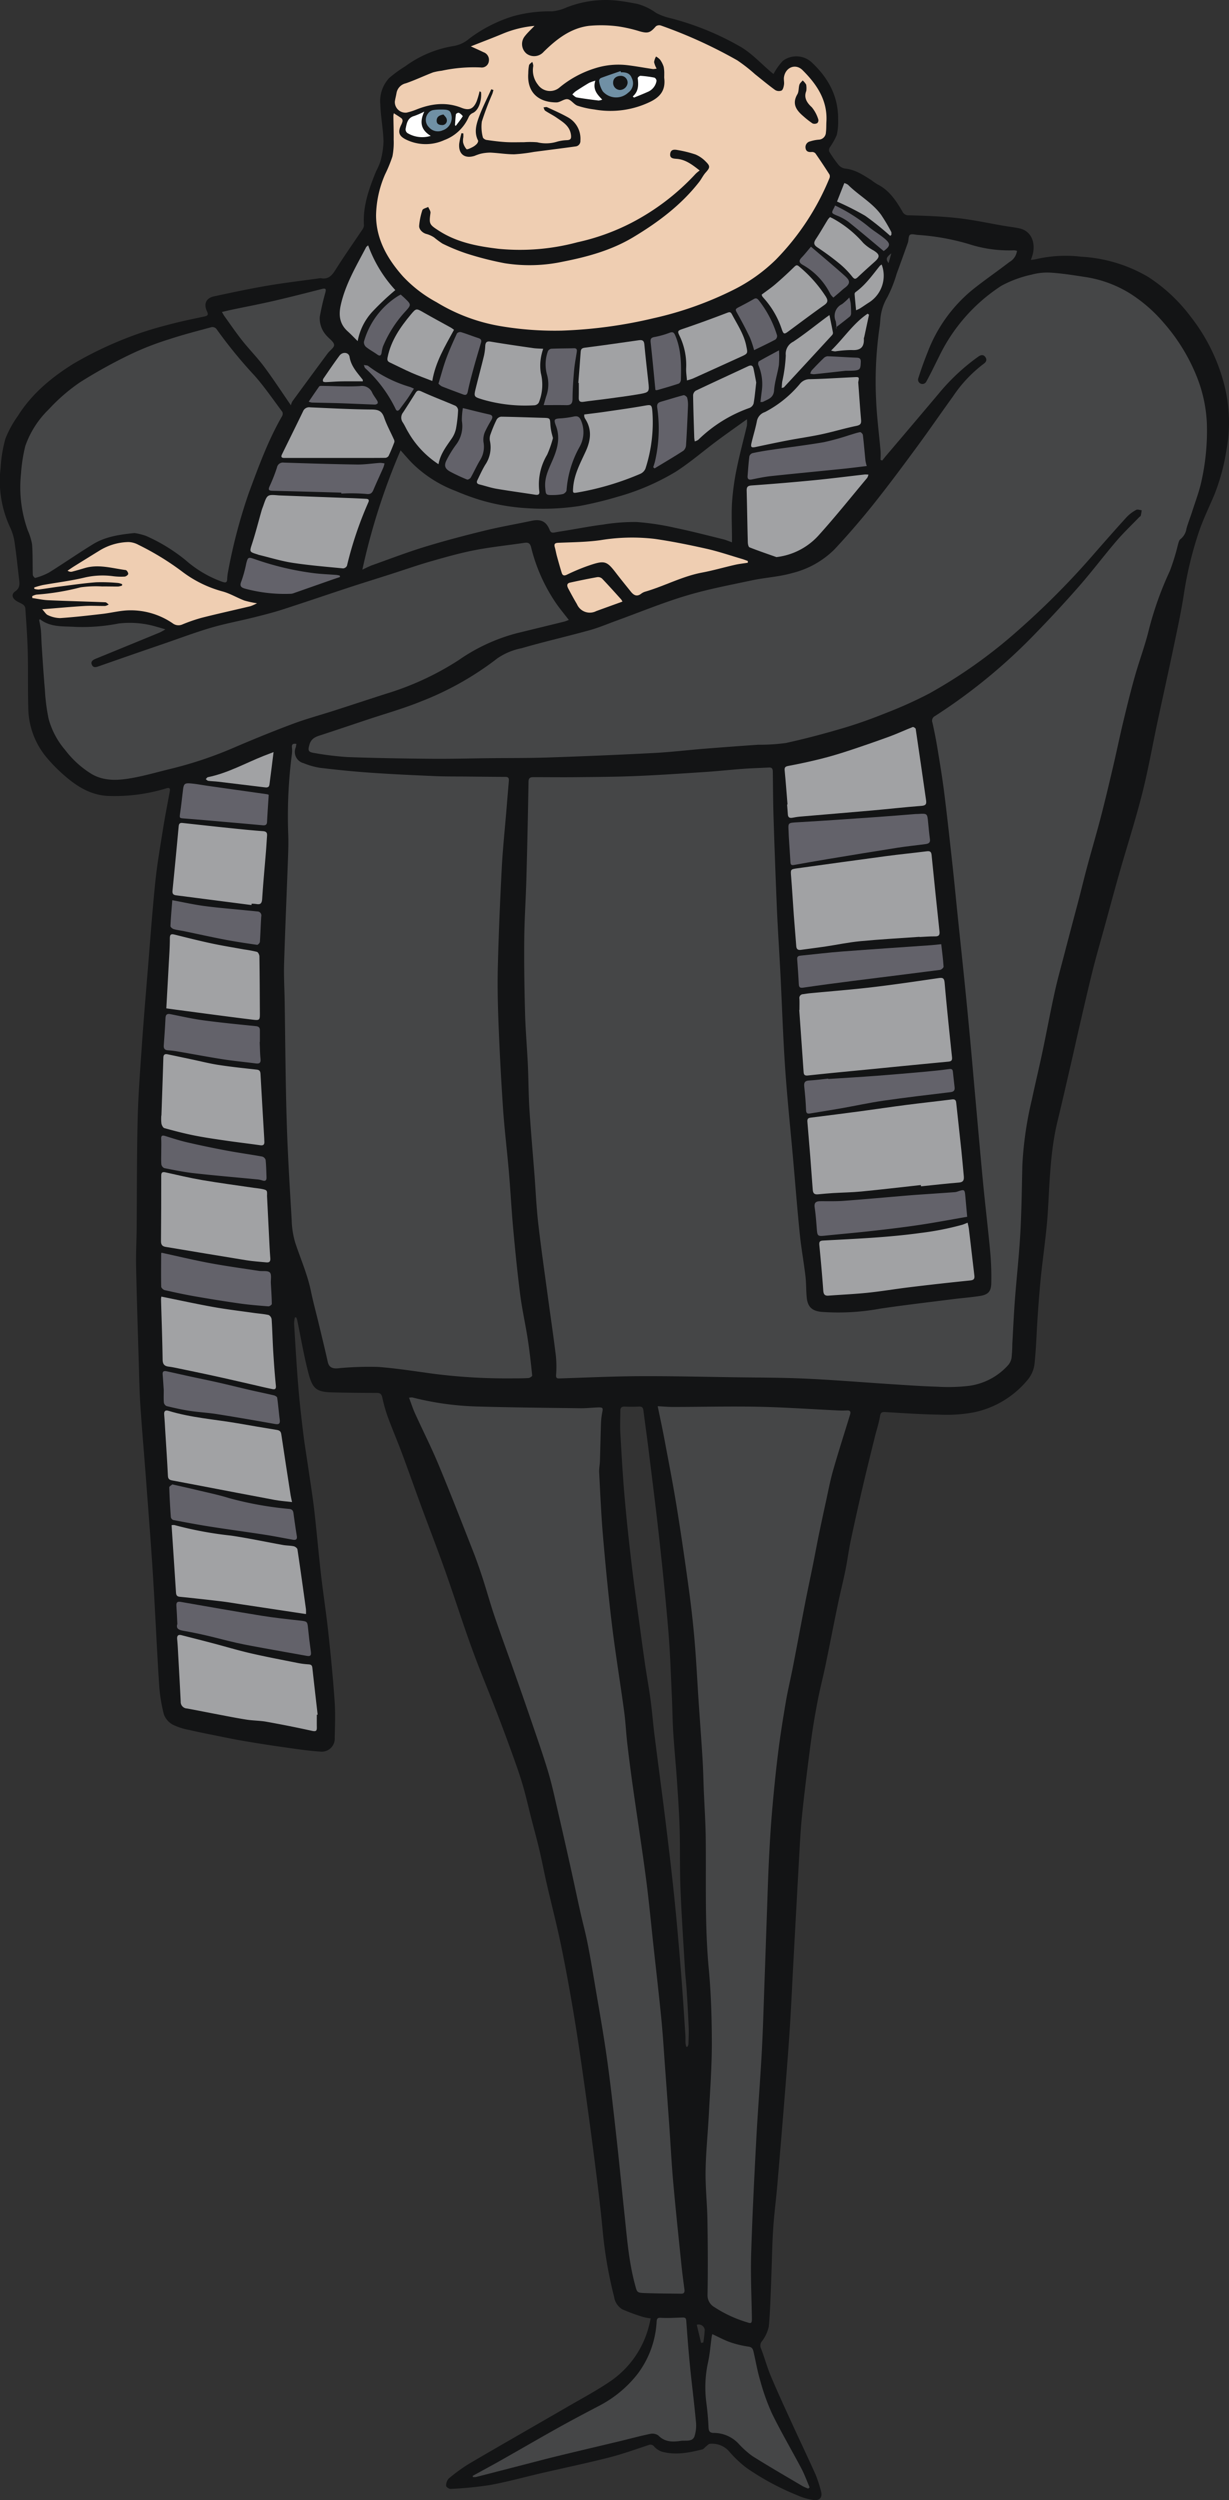 <svg xmlns="http://www.w3.org/2000/svg" width="267.675" height="544.479" viewBox="0 0 267.675 544.479">
  <rect x="0" y="0" width="267.675" height="544.479" fill="#333333" stroke="none"/>
  <defs>
    <style>
      .e68cbb33-463f-4fe9-afe4-9942953b4a28 {
        fill: #131415;
      }

      .a1a739aa-760a-41be-932c-d60e1c7394f8, .b5a66726-9e6c-4da7-9eb1-629f576a2c9a, .e02e90f5-2091-4b33-b146-c4c239ae3e4f, .e1b29307-15c9-4c3b-a5d0-0f436db97759, .e68cbb33-463f-4fe9-afe4-9942953b4a28, .ec090972-19d5-4c97-8456-f659a4145df7, .f024a7cf-b53b-4f3c-9d98-bf066de0681f {
        fill-rule: evenodd;
      }

      .e1b29307-15c9-4c3b-a5d0-0f436db97759 {
        fill: #454647;
      }

      .b5a66726-9e6c-4da7-9eb1-629f576a2c9a {
        fill: #efceb2;
      }

      .a1a739aa-760a-41be-932c-d60e1c7394f8 {
        fill: #a1a2a4;
      }

      .e02e90f5-2091-4b33-b146-c4c239ae3e4f {
        fill: #63626a;
      }

      .ec090972-19d5-4c97-8456-f659a4145df7 {
        fill: #7090a5;
      }

      .f024a7cf-b53b-4f3c-9d98-bf066de0681f {
        fill: #fff;
      }
    </style>
  </defs>
  <g id="bb2b1dd8-ae8f-4f34-a7a8-b46e174acdaf" data-name="katman 2">
    <g id="e056b3a8-f366-4c1e-8b93-900ecd69027b" data-name="katman 1">
      <g>
        <path class="e68cbb33-463f-4fe9-afe4-9942953b4a28" d="M259.289,68.912a35.922,35.922,0,0,0-9.202-8.593,32.205,32.205,0,0,0-14.606-4.412,28.545,28.545,0,0,0-9.901.547,9.462,9.462,0,0,1-1.052.146c.139-.408.222-.647.3-.886.764-2.35.132-5.381-2.894-6.002-1.068-.22-2.156-.339-3.233-.522-3.343-.57-6.666-1.304-10.031-1.682-3.541-.397-7.115-.519-10.679-.617a1.452,1.452,0,0,1-1.47-.869c-1.377-2.346-2.859-4.609-5.422-5.88a15.171,15.171,0,0,1-1.354-.934c-1.763-1.122-3.503-2.27-5.677-2.498a2.349,2.349,0,0,1-1.41-.767,26.126,26.126,0,0,1-2.059-2.944,1.114,1.114,0,0,1,.129-.894,15.611,15.611,0,0,0,1.516-2.7,12.681,12.681,0,0,0,.3-3.362c.069-5.078-2.17-9.129-5.782-12.483a4.913,4.913,0,0,0-6.274-.298,13.572,13.572,0,0,0-2.019,2.857c-.077-.063-.329-.257-.57-.462-2.139-1.815-4.084-3.946-6.454-5.378A61.166,61.166,0,0,0,146.187,3.999a12.948,12.948,0,0,1-3.304-1.196A12.344,12.344,0,0,0,138.739.832c-1.413-.262-2.83-.533-4.258-.69a23.254,23.254,0,0,0-11.084,1.479,9.923,9.923,0,0,1-3.21.854A29.351,29.351,0,0,0,111.659,3.562a31.074,31.074,0,0,0-9.464,4.858,7,7,0,0,1-3.51,1.619,24.39,24.39,0,0,0-10.412,4.394,27.691,27.691,0,0,0-3.48,2.53,7.374,7.374,0,0,0-1.961,5.788c.089,2.665.614,5.315.697,7.98a18.379,18.379,0,0,1-.683,4.447,13.923,13.923,0,0,1-.91,2.065c-1.546,3.793-2.947,7.618-2.667,11.829a1.855,1.855,0,0,1-.399,1.002c-1.807,2.707-3.685,5.37-5.435,8.114-.882,1.385-1.607,2.814-3.626,2.385a.359.359,0,0,0-.102.017c-3.835.536-7.686.983-11.504,1.633-3.874.661-7.724,1.488-11.568,2.311-1.748.374-2.319,1.641-1.561,3.248.302.64.303.957-.512,1.132-2.779.591-5.568,1.16-8.303,1.917A72.928,72.928,0,0,0,27.461,73.664a80.739,80.739,0,0,0-11.448,5.54c-4.749,2.952-9.088,6.533-12.127,11.384a23.015,23.015,0,0,0-2.7,4.929A29.399,29.399,0,0,0,.136,101.877a23.866,23.866,0,0,0,2.136,13.121,11.559,11.559,0,0,1,.946,3.422c.373,2.506.613,5.032.917,7.549.127,1.057.307,2.04-.821,2.819-.844.585-.716,1.396.159,2.019.469.332,1.044.517,1.519.844a1.219,1.219,0,0,1,.521.762c.209,3.169.45,6.339.531,9.513.104,4.081,0,8.167.116,12.248a17.146,17.146,0,0,0,3.783,10.541,34.271,34.271,0,0,0,4.169,4.254c2.706,2.35,5.71,4.212,9.435,4.37a38.279,38.279,0,0,0,12.674-1.655c.581-.175.89-.092.766.59-.487,2.696-1.024,5.383-1.455,8.088-.619,3.894-1.305,7.788-1.707,11.707-.661,6.449-1.126,12.919-1.656,19.383-.441,5.4-.899,10.802-1.271,16.207-.369,5.371-.787,10.747-.916,16.126-.196,7.927-.149,15.858-.219,23.788-.025,2.743-.18,5.487-.122,8.228.149,7.032.376,14.063.586,21.092.093,3.086.144,6.175.349,9.253.351,5.3.82,10.591,1.216,15.89.522,6.98,1.077,13.959,1.516,20.945.496,7.937.834,15.883,1.342,23.821a35.194,35.194,0,0,0,1.045,6.563,4.202,4.202,0,0,0,1.935,2.232,13.8,13.8,0,0,0,3.605,1.157c2.031.478,4.083.877,6.13,1.291,1.875.38,3.751.768,5.636,1.089,2.733.463,5.47.905,8.216,1.291,2.843.401,5.688.854,8.549,1.039a2.833,2.833,0,0,0,3.133-3.059c.065-2.67.164-5.354-.023-8.011-.35-4.996-.839-9.984-1.377-14.963-.451-4.159-1.102-8.297-1.578-12.454-.539-4.703-.94-9.421-1.482-14.123-.351-3.032-.844-6.046-1.281-9.066-.367-2.546-.8-5.082-1.11-7.632-.414-3.405-.805-6.817-1.083-10.234-.371-4.547-.632-9.103-.913-13.655a7.052,7.052,0,0,1,.179-1.369c.096.002.193.005.288.007a3.677,3.677,0,0,1,.208.546c.777,3.749,1.412,7.533,2.356,11.239.921,3.611,1.63,4.443,5.154,4.541,3.292.09,6.587.107,9.879.122.733.002.991.309,1.149 1a33.467,33.467,0,0,0,1.164,4.14c.977,2.661,2.097,5.267,3.088,7.924,1.458,3.907,2.839,7.843,4.279,11.757,1.667,4.524,3.412,9.019,5.032,13.559,1.56,4.377,2.989,8.801,4.507,13.194.862,2.488,1.753,4.969,2.696,7.427,1.312,3.412,2.706,6.792,4.025,10.202q1.65,4.262,3.204,8.564c.883,2.446,1.775,4.894,2.517,7.383.735,2.455,1.286,4.964,1.924,7.45.595,2.321,1.236,4.631,1.785,6.963.566,2.399,1.016,4.826,1.569,7.23,1.034,4.503,2.204,8.977,3.138,13.5,1.06,5.134,1.99,10.297,2.85,15.469.866,5.208,1.609,10.438,2.346,15.666q1.226,8.71,2.332,17.437c.571,4.527,1.115,9.057,1.544,13.598a92.362,92.362,0,0,0,2.483,14.37,3.799,3.799,0,0,0,1.817,2.753,42.197,42.197,0,0,0,4.483,1.648,11.589,11.589,0,0,0,1.675.313c-.134.58-.244,1.166-.405,1.741a20.761,20.761,0,0,1-8.305,11.898c-2.931,2.008-6.09,3.689-9.171,5.473-7.208,4.178-14.445,8.3-21.632,12.514a36.373,36.373,0,0,0-4.492,3.264,2.318,2.318,0,0,0-.557,1.589c-.007.221.658.684.989.659a81.916,81.916,0,0,0,8.568-.845c3.769-.691,7.475-1.723,11.212-2.589,4.902-1.135,9.83-2.167,14.706-3.404,2.914-.74,5.754-1.769,8.612-2.711a.998.998,0,0,1,1.23.328,3.991,3.991,0,0,0,1.662,1.101c2.98.829,5.917.242,8.823-.486.322-.082.565-.464.859-.688.26-.198.537-.522.812-.528a4.927,4.927,0,0,1,4.137,1.615,25.076,25.076,0,0,0,3.783,3.599,56.51,56.51,0,0,0,11.11,5.995,12.801,12.801,0,0,0,3.523,1.027c1.438.191,2.021-.665,1.592-2.051a30.016,30.016,0,0,0-1.114-3.418c-1.68-3.747-3.455-7.454-5.162-11.187-1.565-3.422-3.148-6.84-4.608-10.308-.832-1.979-1.383-4.075-2.165-6.079a1.456,1.456,0,0,1,.238-1.553,8.021,8.021,0,0,0,1.474-3.17c.329-3.509.397-7.045.542-10.572.144-3.56.182-7.126.412-10.681.212-3.285.648-6.556.928-9.836q.918-10.748,1.775-21.5c.345-4.303.68-8.608.953-12.915.283-4.486.482-8.974.724-13.462q.605-11.195,1.225-22.387c.196-3.425.352-6.856.71-10.263.557-5.322,1.225-10.632,1.929-15.936.388-2.922.889-5.831,1.445-8.726.496-2.587,1.168-5.138,1.704-7.719.912-4.39,1.758-8.794,2.671-13.183.529-2.55,1.17-5.074,1.69-7.625.423-2.082.68-4.199,1.12-6.277q1.278-6.032,2.685-12.037c.829-3.565,1.718-7.115,2.593-10.67.361-1.463.854-2.901,1.1-4.381.13-.785.297-1.046,1.12-.999,3.971.237,7.945.511,11.919.569a32.37,32.37,0,0,0,7.471-.514,20.639,20.639,0,0,0,11.73-7.155,6.663,6.663,0,0,0,1.425-3.324c.369-3.509.459-7.048.7-10.571.194-2.806.402-5.614.687-8.411.496-4.844,1.253-9.67,1.54-14.524.385-6.506.537-13.017,2.086-19.397,1.05-4.324,2.035-8.664,3.036-12.999.594-2.569,1.153-5.144,1.75-7.712.963-4.13,1.901-8.269,2.934-12.383.826-3.282,1.778-6.531,2.673-9.796,1.016-3.699,2.007-7.405,3.06-11.095,1.653-5.791,3.504-11.534,4.986-17.368,1.315-5.171,2.232-10.443,3.346-15.667,1.156-5.418,2.367-10.825,3.501-16.249.805-3.855,1.654-7.708,2.245-11.6a80.28,80.28,0,0,1,3.219-13.364c.927-2.783,2.239-5.437,3.382-8.149a44.671,44.671,0,0,0,2.627-9.584,33.174,33.174,0,0,0-.48-14.587A40.225,40.225,0,0,0,259.289,68.912ZM149.939,445.243a1.498,1.498,0,0,1-.218.498c-.082.003-.166.005-.246.006a4.478,4.478,0,0,1-.166-.771c-.032-.615.004-1.236-.038-1.852-.303-4.502-.576-9.007-.939-13.504-.434-5.396-.891-10.79-1.445-16.173-.573-5.59-1.239-11.17-1.925-16.747-.769-6.257-1.617-12.501-2.402-18.754-.323-2.583-.527-5.181-.869-7.76-.327-2.478-.787-4.937-1.151-7.41-.419-2.849-.805-5.703-1.188-8.556-.611-4.552-1.262-9.099-1.798-13.661-.577-4.904-1.11-9.817-1.533-14.736-.398-4.61-.654-9.233-.916-13.854-.089-1.572.002-3.157.004-4.734,0-.637.269-.931.943-.906a30.768,30.768,0,0,0,3.083-.006c.679-.045.92.221 1.0.846.373,2.926.791,5.846,1.15,8.771.791,6.435,1.615,12.865,2.319,19.311.734,6.715,1.423,13.437,1.981,20.169.382,4.609.519,9.24.738,13.862.127,2.672.142,5.349.31,8.017.222,3.516.573,7.026.811,10.542.236,3.489.477,6.981.579,10.477.127,4.353.012,8.716.187,13.068.234,5.888.636,11.766.986,17.648.09,1.506.276,3.005.369,4.51.166,2.665.322,5.33.428,7.997C150.042,442.771,149.975,444.009,149.939,445.243Zm3.241,64.904c-.161.033-.32.068-.48.102-.314-1.313-.629-2.626-.947-3.959a1.347,1.347,0,0,1,1.74,1.085A24.665,24.665,0,0,1,153.181,510.146Z"/>
        <g>
          <path class="e1b29307-15c9-4c3b-a5d0-0f436db97759" d="M191.789,100.172c0-.663.049-1.332-.007-1.992-.313-3.586-.789-7.166-.95-10.759a81.983,81.983,0,0,1,.762-16.324c.069-.44.092-.888.132-1.331a11.008,11.008,0,0,1,1.522-5.009,27.908,27.908,0,0,0,2.037-5.121c.818-2.212,1.605-4.436,2.406-6.654.034-.097.064-.196.089-.297.128-.537.088-1.335.422-1.55.396-.255,1.114-.011,1.693.025a50.98,50.98,0,0,1,11.098,1.988,28.273,28.273,0,0,0,9.836,1.364,3.135,3.135,0,0,1,.671.112,3.306,3.306,0,0,1-1.67,2.453c-2.659,2.052-5.441,3.949-8.057,6.052a32.482,32.482,0,0,0-9.728,13.556c-.75,1.872-1.437,3.774-2.044,5.698a.948.948,0,0,0,1.75.717c.979-1.764,1.842-3.594,2.753-5.397a37.989,37.989,0,0,1,13.628-15.488,25.031,25.031,0,0,1,6.602-2.416,12.952,12.952,0,0,1,4.286-.409c2.414.164,4.819.55,7.214.917a25.806,25.806,0,0,1,9.694,3.489,32.472,32.472,0,0,1,7.513,6.488,40.588,40.588,0,0,1,7.074,11.395,30.859,30.859,0,0,1,2.34,10.559,50.475,50.475,0,0,1-1.179,12.555c-.482,2.232-1.314,4.39-2.01,6.574-.396,1.238-.881,2.449-1.244,3.696a3.609,3.609,0,0,1-1.305,2.343c-.329.22-.438.82-.576,1.268a47.316,47.316,0,0,1-1.744,5.658,72.758,72.758,0,0,0-4.607,12.939c-.825,3.385-2.073,6.664-3.02,10.023-.917,3.257-1.725,6.546-2.514,9.838-.79,3.295-1.475,6.616-2.247,9.916-.845,3.6-1.693,7.202-2.622,10.781-.948,3.643-2.013,7.254-2.995,10.886-.599,2.212-1.133,4.441-1.707,6.659-.473,1.823-.965,3.641-1.445,5.462-.575,2.187-1.158,4.372-1.724,6.561-.754,2.918-1.575,5.822-2.222,8.763-.96,4.35-1.767,8.731-2.687,13.089-.714,3.383-1.533,6.745-2.246,10.13A78.349,78.349,0,0,0,222.669,253.702c-.116,4.969-.169,9.943-.445,14.904-.268,4.826-.814,9.635-1.178,14.457-.241,3.211-.384,6.43-.565,9.646a30.504,30.504,0,0,1-.175,3.076,3.264,3.264,0,0,1-.788,1.573,13.945,13.945,0,0,1-8.475,4.455,38.744,38.744,0,0,1-6.877.185c-3.256-.095-6.508-.324-9.76-.534-6.294-.403-12.581-.929-18.881-1.221-5.169-.239-10.349-.226-15.526-.301-6.932-.1-13.864-.27-20.796-.235-5.762.029-11.52.305-17.279.488-.589.018-.851-.02-.808-.763a23.581,23.581,0,0,0-.053-4.203c-.525-4.287-1.164-8.56-1.741-12.842-.718-5.334-1.49-10.664-2.1-16.012-.4-3.509-.548-7.048-.817-10.572-.369-4.787-.8-9.569-1.103-14.358-.199-3.148-.184-6.308-.331-9.46-.175-3.799-.512-7.592-.617-11.393-.144-5.349-.223-10.703-.174-16.055.04-4.385.349-8.767.466-13.152q.289-10.592.467-21.189c.016-.86.484-.95,1.119-.95,3.092.004,6.182.042,9.271.008,4.321-.047,8.646-.066,12.965-.246,5.072-.21,10.139-.557,15.206-.891,2.737-.181,5.466-.482,8.203-.682,1.878-.137,3.764-.189,5.645-.286.684-.036.786.389.792.928.048,3.294.056,6.59.16,9.883q.314,9.868.723,19.734c.207,4.796.533,9.588.778,14.383.344,6.816.56,13.639,1.021,20.447.44,6.496,1.127,12.976,1.702,19.463.493,5.57.927,11.147,1.489,16.709.309,3.067.868,6.109,1.233,9.171.182,1.528.135,3.084.275,4.621.191,2.099,1.114,2.984,3.182,3.209a50.135,50.135,0,0,0,12.809-.698c5.291-.783,10.606-1.4,15.912-2.073,1.94-.245,3.894-.384,5.821-.689,1.799-.283,2.444-.965,2.48-2.813a60.349,60.349,0,0,0-.223-6.678c-.463-5.052-1.078-10.09-1.563-15.141-.607-6.311-1.151-12.629-1.719-18.944-.374-4.172-.733-8.343-1.118-12.511q-.511-5.532-1.067-11.061c-.533-5.254-1.096-10.503-1.638-15.756-.381-3.685-.728-7.373-1.132-11.057-.572-5.217-1.138-10.435-1.791-15.644-.401-3.194-.931-6.374-1.453-9.552q-.474-2.886-1.12-5.741a1.113,1.113,0,0,1,.536-1.378,121.914,121.914,0,0,0,21.97-18.067q4.878-5.012,9.495-10.279c2.775-3.173,5.314-6.551,8.053-9.756,1.556-1.822,3.303-3.48,4.968-5.21.119-.124.324-.213.363-.354a11.441,11.441,0,0,0,.201-1.169c-.401-.039-.898-.247-1.186-.085a8.248,8.248,0,0,0-2.046,1.527c-2.381,2.607-4.709,5.262-7.036,7.917a173.271,173.271,0,0,1-16.8,16.928A108.017,108.017,0,0,1,202.397,151.026a91.358,91.358,0,0,1-9.34,4.217c-3.044,1.227-6.143,2.353-9.287,3.285-4.165,1.233-8.371,2.358-12.612,3.284a42.54,42.54,0,0,1-6.048.378q-5.905.408-11.8.877c-3.625.292-7.24.731-10.87.919q-11.504.596-23.022.979c-4.285.146-8.578.107-12.869.154-4.187.046-8.375.166-12.561.128-6.107-.055-12.215-.149-18.317-.373a64.961,64.961,0,0,1-7.248-.891c-1.355-.203-1.371-.585-1.027-1.806.436-1.551,1.647-1.802,2.864-2.203,3.179-1.047,6.353-2.114,9.526-3.175,3.994-1.337,8.069-2.476,11.963-4.061a66.454,66.454,0,0,0,16.596-9.376,14.172,14.172,0,0,1,5.239-2.189c4.897-1.423,9.876-2.557,14.795-3.913,2.005-.553,3.936-1.382,5.897-2.094,5.044-1.829,10.019-3.889,15.15-5.431,4.704-1.414,9.563-2.331,14.379-3.354,2.88-.611,5.878-.758,8.693-1.566a19.74,19.74,0,0,0,9.246-5.168q4.313-4.618,8.275-9.561c3.234-4.04,6.324-8.2,9.394-12.366,2.768-3.752,5.409-7.598,8.14-11.378a29.207,29.207,0,0,1,6.664-7.091c.547-.384.823-.87.397-1.48-.436-.62-1.003-.481-1.532-.111a45.398,45.398,0,0,0-8.688,8.129q-5.669,6.725-11.371,13.423c-.298.352-.58.716-.871,1.076C192.034,100.247,191.911,100.21,191.789,100.172Z"/>
          <path class="e1b29307-15c9-4c3b-a5d0-0f436db97759" d="M64.553,162c-.057.32-.083.548-.142.768a2.529,2.529,0,0,0,1.707,3.435,16.06,16.06,0,0,0,3.544,1.01c3.675.439,7.361.814,11.054,1.07,4.65.324,9.308.536,13.965.736,2.363.103,4.731.074,7.097.1,2.779.031,5.558.063,8.338.077.621.003.753.332.71.859q-.274,3.229-.537,6.459c-.344,4.17-.788,8.335-1.006,12.513-.37,7.157-.676,14.319-.854,21.484-.106,4.251-.006,8.513.163,12.763q.361,9.144.977,18.278c.312,4.545.875,9.072,1.261,13.612.356,4.165.569,8.341.949,12.503.437,4.778.91,9.555,1.521,14.314.414,3.226,1.142,6.407,1.637,9.623.407,2.64.698,5.3.975,7.956.018.163-.516.536-.809.553-1.3.078-2.606.073-3.907.073a124.726,124.726,0,0,1-16.938-1.026c-3.972-.542-7.939-1.171-11.93-1.471a71.51,71.51,0,0,0-7.905.223c-.343.013-.683.085-1.025.099-1.013.036-1.751-.244-2.008-1.401-.634-2.87-1.343-5.725-2.029-8.586-.543-2.264-1.166-4.513-1.633-6.791-.75-3.671-2.263-7.083-3.431-10.611a19.014,19.014,0,0,1-.765-4.845c-.418-7.189-.869-14.379-1.086-21.575-.266-8.811-.309-17.628-.451-26.443-.042-2.607-.202-5.217-.123-7.82.239-7.713.575-15.423.857-23.136.058-1.608.106-3.22.058-4.827a105.23,105.23,0,0,1,.789-17.765,6.203,6.203,0,0,0,.007-1.435C63.52,162.127,63.768,161.884,64.553,162Z"/>
          <path class="b5a66726-9e6c-4da7-9eb1-629f576a2c9a" d="M85.77,24.66c.66.429,1.214.751,1.717,1.139a.766.766,0,0,1,.181.624,3.433,3.433,0,0,1-.336.859c-.667,1.435-.489,2.251.893,3.005a9.738,9.738,0,0,0,8.543.22,9.374,9.374,0,0,0,5.317-5.032,1.741,1.741,0,0,1,.815-.832c1.617-.681,2.033-3.316,1.87-4.56-.008-.06-.155-.103-.317-.202a17.868,17.868,0,0,1-.653,2.223c-.706,1.627-1.627,2.029-3.286,1.371-3.374-1.336-6.645-.902-9.899.406a13.092,13.092,0,0,1-2.061.647,2.325,2.325,0,0,1-2.561-2.41c.089-.608.255-1.206.359-1.814a2.642,2.642,0,0,1,2.04-2.162c2.001-.691,3.925-1.61,5.906-2.37a12.108,12.108,0,0,1,1.893-.366,33.229,33.229,0,0,1,8.485-.718,1.559,1.559,0,0,0,1.793-1.346,1.756,1.756,0,0,0-1.153-1.967c-.846-.413-1.708-.791-2.769-1.278,2.496-.986,4.771-1.841,7.011-2.781a23.481,23.481,0,0,1,6.857-1.684c-.713.752-1.491,1.455-2.124,2.272a2.714,2.714,0,0,0,.402,3.786,2.754,2.754,0,0,0,3.712-.403c2.799-2.753,5.865-5.16,9.887-5.662a28.442,28.442,0,0,1,6.351.122,31.592,31.592,0,0,1,4.782,1.104c1.712.455,2.19.293,3.427-1.12a1.222,1.222,0,0,1,1.084-.177,103.244,103.244,0,0,1,16.631,7.58,35.738,35.738,0,0,1,3.883,3.034c1.45,1.152,2.87,2.343,4.368,3.429a1.561,1.561,0,0,0,1.399.123c.327-.193.468-.828.537-1.293.081-.53-.089-1.098-.005-1.628.336-2.148,2.519-3.042,4.047-1.523,3.084,3.067,5.457,6.541,5.197,11.198-.044.787-.003,1.584-.109,2.361a1.626,1.626,0,0,1-1.593,1.584,8.4,8.4,0,0,0-1.814.361,1.287,1.287,0,0,0-1.031,1.461c.111.779.662.931,1.379.857a.991.991,0,0,1,.78.316q1.583,2.273,3.068,4.613a1.111,1.111,0,0,1-.048.855,55.354,55.354,0,0,1-11.648,17.67,36.285,36.285,0,0,1-9.265,6.585,75.716,75.716,0,0,1-17.395,6.171,100.57,100.57,0,0,1-20.041,2.698,70.78,70.78,0,0,1-13.314-.987A39.287,39.287,0,0,1,95.079,65.818a28.645,28.645,0,0,1-7.315-5.619c-3.368-3.791-5.868-8.106-5.858-13.353a23.312,23.312,0,0,1,1.973-8.889,30.004,30.004,0,0,0,1.593-3.89,15.611,15.611,0,0,0,.268-3.651c.022-1.738-.041-3.476-.059-5.216A4.554,4.554,0,0,1,85.77,24.66Zm66.619,12.468a8.178,8.178,0,0,0-.871.717,51.018,51.018,0,0,1-13.994,10.682,48.042,48.042,0,0,1-11.763,4.233,48.242,48.242,0,0,1-17.125,1.432c-4.592-.543-9.078-1.371-13.058-3.948-2.078-1.343-2.152-1.453-1.821-3.87.055-.405-.319-.869-.495-1.305-.441.23-1.158.369-1.273.709a14.592,14.592,0,0,0-.696,3.376c-.07.848.821,1.614,1.568,1.797a5.899,5.899,0,0,1,1.692.763,18.924,18.924,0,0,0,1.809,1.333,40.774,40.774,0,0,0,5.203,2.147,69.873,69.873,0,0,0,8.349,2.132,34.627,34.627,0,0,0,12.684-.342c5.377-1.054,10.61-2.488,15.35-5.341,5.412-3.255,10.42-6.999,14.34-12.034.502-.645.854-1.415,1.394-2.019.957-1.068,1.061-1.386.05-2.378a6.838,6.838,0,0,0-2.24-1.562,25.359,25.359,0,0,0-3.841-.959c-.725-.151-1.549-.218-1.681.802-.128.989.652,1.046,1.364,1.096C149.294,34.724,150.746,35.848,152.389,37.129Zm-9.371-22.194a3.242,3.242,0,0,1-.788.111c-1.896-.279-3.782-.637-5.684-.861a16.748,16.748,0,0,0-7.011.707,22.577,22.577,0,0,0-7.712,4.197,3.193,3.193,0,0,1-4.675-.661,5.06,5.06,0,0,1-1.001-4.064,2.454,2.454,0,0,0-.226-.883c-.242.242-.621.45-.697.737a9.595,9.595,0,0,0-.166,1.737c-.31,4.201,2.255,6.353,6.139,6.348.817,0,1.683-.818,2.435-.697.766.124,1.353,1.127,2.14,1.415a19.31,19.31,0,0,0,3.7.824,19.865,19.865,0,0,0,12.311-1.755c2.284-1.16,3.158-2.71,2.894-5.035-.033-.301.009-.609-.006-.913a6.907,6.907,0,0,0-.128-1.606,5.478,5.478,0,0,0-.79-1.549,3.713,3.713,0,0,0-.868-.676,3.461,3.461,0,0,0-.423,1.222A4.839,4.839,0,0,0,143.018,14.934ZM107.474,19.605c-.159-.055-.317-.109-.478-.163-.908,2.015-1.933,3.989-2.687,6.06-.588,1.621-1.083,3.352-.186,5.093.086.166-.107.571-.283.757a3.555,3.555,0,0,1-.994.723c-.405.202-1.092.549-1.246.402a3.334,3.334,0,0,1-.743-1.488,3.755,3.755,0,0,1,.059-1.121c.013-.267.002-.536.002-.804-.134-.021-.27-.041-.405-.062a17.148,17.148,0,0,0-.499,2.282c-.197,2.272,1.181,3.342,3.353,2.659a11.7,11.7,0,0,1,1.259-.445,9.464,9.464,0,0,1,2.179-.263c1.74.078,3.476.378,5.212.369a35.456,35.456,0,0,0,4.269-.521c3.012-.392,6.023-.772,9.03-1.186a1.176,1.176,0,0,0,1.093-1.276,5.319,5.319,0,0,0-2.634-5.022c-1.483-.84-3.057-1.529-4.606-2.247-.214-.099-.53.021-.797.038.122.249.177.595.376.728.798.531,1.673.949,2.458,1.495,1.423.989,2.981,1.861,3.167,3.911.067.719-.162.93-.78.999a8.928,8.928,0,0,0-2.233.323,8.092,8.092,0,0,1-4.349.142,19.213,19.213,0,0,0-2.858-.019c-1.325,0-2.653.055-3.973-.022-1.418-.084-2.835-.267-4.242-.474-.293-.043-.744-.354-.778-.589a8.92,8.92,0,0,1-.219-3.403,63.476,63.476,0,0,1,2.28-6.024C107.326,20.179,107.39,19.887,107.474,19.605Zm68.135.194a4.536,4.536,0,0,0-.027-1.373,3.718,3.718,0,0,0-.761-.905c-.244.307-.602.578-.71.926-.209.676-.099,1.501-.439,2.076-1.251,2.118-.205,3.512,1.319,4.807a18.504,18.504,0,0,0,1.992,1.559,1.221,1.221,0,0,0,1.021-.08.832.832,0,0,0,.225-.784,7.728,7.728,0,0,0-1.424-2.676C175.573,22.244,175.073,21.11,175.61,19.799Z"/>
          <path class="e1b29307-15c9-4c3b-a5d0-0f436db97759" d="M89.088,304.397a2.847,2.847,0,0,1,.739-.057,63.954,63.954,0,0,0,13.915,1.962c7.542.224,15.089.286,22.634.386,1.266.018,2.534-.13,3.802-.174,1.155-.042,1.196.079.972,1.173a15.549,15.549,0,0,0-.263,2.551c-.092,2.639-.137,5.279-.222,7.919-.026.854-.212,1.711-.167,2.561.248,4.688.447,9.382.851,14.056.554,6.423,1.174,12.845,1.954,19.244.758,6.228,1.785,12.422,2.628,18.641.324,2.377.427,4.784.706,7.168q.562,4.801,1.242,9.588c.931,6.583,1.962,13.151,2.827,19.742.647,4.926,1.105,9.88,1.642,14.82.573,5.25,1.18,10.495,1.696,15.75.338,3.447.542,6.907.795,10.36q.469,6.361.921,12.721c.292,4.134.496,8.275.862,12.402.536,6.012,1.175,12.015,1.79,18.018.184,1.807.427,3.608.662,5.41.071.549-.086.896-.679.887-2.638-.033-5.278-.041-7.915-.137-1.795-.067-1.721-.146-2.177-1.829-1.358-5.026-1.743-10.192-2.29-15.335-.607-5.729-1.159-11.464-1.8-17.189-.638-5.69-1.262-11.386-2.065-17.054-.773-5.462-1.758-10.894-2.67-16.335-.483-2.865-.964-5.732-1.534-8.583-.458-2.282-1.07-4.533-1.578-6.804-.761-3.408-1.476-6.828-2.236-10.236q-1.338-6.016-2.728-12.017c-.628-2.699-1.201-5.418-1.996-8.068-1.079-3.603-2.324-7.155-3.539-10.715-1.349-3.95-2.733-7.889-4.12-11.827-1.35-3.838-2.765-7.653-4.07-11.506-.923-2.718-1.679-5.496-2.568-8.225-.646-1.985-1.333-3.958-2.096-5.899-2.465-6.272-4.899-12.557-7.492-18.776C93.946,315.205,92.084,311.537,90.386,307.8,89.902,306.725,89.541,305.593,89.088,304.397Z"/>
          <path class="e1b29307-15c9-4c3b-a5d0-0f436db97759" d="M143.246,306.245c1.191.061,2.31.165,3.428.164,6.174-.011,12.35-.17,18.521-.044,5.791.118,11.574.531,17.36.805.649.031,1.305.027,1.955-.004.746-.036.8.373.632.922-1.237,4.052-2.541,8.084-3.7,12.157-.664,2.334-1.104,4.734-1.626,7.104q-.761,3.462-1.481,6.932c-.447,2.182-.846,4.372-1.286,6.558-.547,2.718-1.135,5.429-1.667,8.153-.916,4.705-1.788,9.421-2.703,14.126-.484,2.491-1.091,4.956-1.517,7.455-.632,3.715-1.228,7.44-1.694,11.18-.526,4.22-.942,8.453-1.308,12.688-.307,3.552-.511,7.112-.688,10.674-.192,3.904-.303,7.813-.443,11.721-.179,5.031-.346,10.064-.53,15.095-.182,5.006-.315,10.013-.587,15.012-.347,6.4-.869,12.792-1.206,19.194-.436,8.254-.859,16.511-1.104,24.773-.138,4.656.088,9.323.158,13.985.015,1.033-.131,1.186-1.009.865a27.208,27.208,0,0,1-7.143-3.302,2.963,2.963,0,0,1-1.508-2.725c.101-5.421.065-10.846-.022-16.269-.057-3.562-.458-7.122-.402-10.68.062-4.071.492-8.138.703-12.208.267-5.136.656-10.275.656-15.414-.001-5.483-.159-10.988-.669-16.443-.887-9.494-.546-18.995-.659-28.498-.04-3.359-.271-6.714-.41-10.071-.098-2.364-.139-4.733-.284-7.095-.249-4.106-.566-8.21-.84-12.316-.299-4.478-.513-8.963-.893-13.435-.326-3.825-.76-7.644-1.28-11.447-.814-5.946-1.674-11.886-2.635-17.81-.795-4.901-1.751-9.777-2.665-14.657C144.268,311.076,143.763,308.774,143.246,306.245Z"/>
          <path class="e1b29307-15c9-4c3b-a5d0-0f436db97759" d="M8.698,134.845c2.311,1.821,5.061,1.505,7.7,1.68a40.737,40.737,0,0,0,9.42-.734,20.386,20.386,0,0,1,8.432.752c.49.123.972.28,1.773.514a12.423,12.423,0,0,1-1.185.669q-6.974,2.871-13.958,5.725c-.61.249-1.221.595-.857,1.353.347.723.979.475,1.606.255q7.075-2.483,14.171-4.911c3.362-1.159,6.698-2.418,10.108-3.422,3.012-.889,6.115-1.46,9.166-2.22,2.125-.528,4.254-1.059,6.335-1.727,4.854-1.56,9.675-3.219,14.518-4.809,3.086-1.014,6.191-1.973,9.285-2.964,2.898-.928,5.771-1.939,8.693-2.776,3.159-.905,6.333-1.804,9.555-2.428,3.56-.689,7.182-1.051,10.774-1.586.835-.124,1.223.11,1.444.977a37.344,37.344,0,0,0,5.444,12.204c.835,1.201,1.775,2.327,2.768,3.618-.422.153-.716.289-1.026.366q-5.137,1.264-10.279,2.514a39.76,39.76,0,0,0-12.695,5.873,62.609,62.609,0,0,1-15.889,7.344c-3.745,1.201-7.478,2.441-11.224,3.645-2.993.965-6.041,1.779-8.984,2.879-4.265,1.593-8.483,3.316-12.666,5.107A86.31,86.31,0,0,1,37.327,167.402c-2.794.671-5.561,1.487-8.385,2.002-3.019.553-6.113.809-8.937-.808a21.2,21.2,0,0,1-5.837-5.291,17.398,17.398,0,0,1-3.582-6.76,42.657,42.657,0,0,1-.81-6.308c-.277-3.143-.47-6.293-.684-9.44-.078-1.164-.078-2.333-.18-3.494-.065-.763-.249-1.516-.381-2.275C8.586,134.967,8.643,134.905,8.698,134.845Z"/>
          <path class="e1b29307-15c9-4c3b-a5d0-0f436db97759" d="M29.296,116.086c-3.345.338-6.374.803-9.03,2.428-3.243,1.985-6.366,4.164-9.595,6.173a13.794,13.794,0,0,1-3.003,1.176c-.097.033-.514-.426-.521-.666-.072-2.214.01-4.439-.16-6.644a13.076,13.076,0,0,0-.931-3.03,27.741,27.741,0,0,1-1.482-12.334,34.68,34.68,0,0,1,.939-6.061,20.545,20.545,0,0,1,5.114-7.987,39.644,39.644,0,0,1,6.828-5.906,108.881,108.881,0,0,1,11.324-6.241,63.409,63.409,0,0,1,8.139-3.136c3.014-.992,6.098-1.785,9.166-2.613a1.176,1.176,0,0,1,1.023.351,102.548,102.548,0,0,0,8.386,10.267c2.165,2.466,4.034,5.195,6,7.835a1.042,1.042,0,0,1-.042.904c-3.063,5.302-5.141,11.033-7.256,16.74a117.314,117.314,0,0,0-4.524,17.16,10.286,10.286,0,0,0-.191,1.634c-.033.756-.345.8-1.004.592a24.594,24.594,0,0,1-8.024-4.713,37.7,37.7,0,0,0-8.647-5.304A13.598,13.598,0,0,0,29.296,116.086Z"/>
          <path class="e1b29307-15c9-4c3b-a5d0-0f436db97759" d="M87.245,98.082c1.01,1.105,1.891,2.193,2.898,3.149a27.031,27.031,0,0,0,9.081,5.683,52.988,52.988,0,0,0,5.385,1.983,44.726,44.726,0,0,0,10.299,1.784,51.796,51.796,0,0,0,11.385-.498,81.203,81.203,0,0,0,8.264-2.01,50.962,50.962,0,0,0,12.602-5.427c3.16-2.027,6.021-4.518,9.043-6.767,2.048-1.526,4.143-2.99,6.484-4.673a7.636,7.636,0,0,1-.011,1.386c-.736,3.126-1.583,6.23-2.221,9.376a54.243,54.243,0,0,0-1.008,7.218c-.167,2.558-.027,5.137-.023,7.706.001.299,0,.598,0,1.115-.745-.262-1.322-.52-1.926-.667-3.455-.847-6.898-1.752-10.379-2.471a56.669,56.669,0,0,0-8.408-1.283,42.078,42.078,0,0,0-7.364.555c-2.615.328-5.207.834-7.81,1.261-.912.151-1.828.287-2.736.459-.539.103-.853.033-1.095-.573-.753-1.871-1.937-2.392-3.948-1.963-3.382.721-6.796,1.299-10.152,2.122-4.386,1.075-8.761,2.22-13.078,3.542-3.859,1.181-7.633,2.634-11.436,3.989-.694.247-1.346.606-2.168.981A141.961,141.961,0,0,1,87.245,98.082Z"/>
          <path class="a1a739aa-760a-41be-932c-d60e1c7394f8" d="M174.122,219.957c0-.824.028-1.649-.011-2.471a.818.818,0,0,1,.803-.972c.474-.067.948-.151,1.425-.198,4.539-.436,9.088-.787,13.618-1.319,4.831-.568,9.647-1.285,14.464-1.987.916-.134,1.23-.002,1.319,1.028.473,5.399,1.038,10.79,1.605,16.179.071.681-.115.923-.78.987q-8.037.765-16.069,1.568c-4.847.475-9.694.923-14.535,1.449-.858.092-.906-.307-.948-.913q-.461-6.672-.938-13.344C174.092,219.961,174.106,219.959,174.122,219.957Z"/>
          <path class="a1a739aa-760a-41be-932c-d60e1c7394f8" d="M200.567,258.078c-4.33.476-8.656.987-12.991,1.409-2.04.199-4.101.218-6.15.341-1.086.064-2.17.172-3.256.271-.743.067-1.096-.149-1.157-1.004q-.522-7.387-1.164-14.768c-.055-.64.122-.852.731-.928q5.512-.684,11.017-1.418c3.263-.436,6.519-.929,9.784-1.349,3.329-.427,6.668-.783,9.998-1.206.621-.078.825.201.88.706q.573,5.215,1.128,10.433c.188,1.807.341,3.618.513,5.425.077.809.077,1.459-1.05,1.547-2.756.22-5.504.543-8.257.824C200.586,258.266,200.576,258.173,200.567,258.078Z"/>
          <path class="a1a739aa-760a-41be-932c-d60e1c7394f8" d="M200.276,204.022c-4.308.308-8.622.539-12.921.953-2.589.248-5.148.795-7.724,1.181-1.729.258-3.467.458-5.197.705-.654.092-.961-.148-1.009-.808-.168-2.256-.371-4.507-.536-6.763-.204-2.801-.359-5.605-.584-8.403-.126-1.549-.174-1.576,1.382-1.793q9.678-1.346,19.363-2.655c2.918-.388,5.851-.673,8.77-1.042.684-.086,1.003.041,1.079.796q.831,8.345,1.726,16.686c.079.745-.154,1.059-.953,1.046-1.129-.017-2.26.085-3.392.137C200.277,204.049,200.277,204.036,200.276,204.022Z"/>
          <path class="e1b29307-15c9-4c3b-a5d0-0f436db97759" d="M102.941,539.204c2.117-1.165,4.244-2.31,6.348-3.5,4.057-2.295,8.085-4.645,12.156-6.914,3.02-1.683,6.078-3.3,9.142-4.904a25.41,25.41,0,0,0,8.296-6.914,20.72,20.72,0,0,0,4.135-11.413c.055-.635.214-.829.949-.786,1.534.094,3.08-.017,4.623-.065.507-.017.827.034.876.681.235,3.241.476,6.483.795,9.716.398,4.027.921,8.042,1.289,12.072a7.822,7.822,0,0,1-.304,3.441c-.488,1.24-1.955.804-2.994.957-1.737.26-3.463.286-4.875-1.189a2.293,2.293,0,0,0-1.817-.324c-2.178.449-4.328,1.042-6.492,1.561-4.457,1.069-8.921,2.111-13.375,3.197-2.698.656-5.378,1.37-8.067,2.061-3.314.852-6.625,1.713-9.941,2.558a2.7,2.7,0,0,1-.676.008C102.985,539.368,102.963,539.285,102.941,539.204Z"/>
          <path class="a1a739aa-760a-41be-932c-d60e1c7394f8" d="M69.001,373.441c0,.891-.014,1.785.004,2.678.015.711-.075,1.043-.993.839-3.305-.735-6.629-1.392-9.962-1.992-1.413-.255-2.872-.236-4.294-.453-2.064-.32-4.114-.731-6.167-1.121-2.288-.432-4.57-.899-6.863-1.318a1.424,1.424,0,0,1-1.37-1.491c-.166-3.491-.366-6.981-.56-10.471-.056-1.028-.104-2.056-.206-3.079-.077-.776.163-1.124.977-.913,2.255.58,4.513,1.146,6.764,1.741,2.746.723,5.466,1.546,8.231,2.185,3.334.771,6.701,1.404,10.059,2.074a17.82,17.82,0,0,0,2.542.342c.548.029.803.174.866.743.371,3.407.766,6.812,1.155,10.218C69.123,373.426,69.062,373.433,69.001,373.441Z"/>
          <path class="a1a739aa-760a-41be-932c-d60e1c7394f8" d="M171.522,175.199c-.2-2.425-.377-4.853-.612-7.276-.063-.643-.041-.967.746-1.113q3.574-.665,7.106-1.544c2.022-.506,4.027-1.105,6.008-1.757q4.484-1.475,8.918-3.091c1.727-.632,3.398-1.421,5.115-2.088.144-.056.61.239.637.413.776,5.186,1.51,10.38,2.262,15.569.116.799-.065,1.12-.99,1.19-3.589.27-7.17.683-10.756,1.001-5.26.466-10.524.893-15.785,1.346-.544.048-1.084.155-1.625.248-.594.102-.92-.104-.955-.736-.04-.718-.109-1.434-.166-2.15C171.457,175.203,171.49,175.202,171.522,175.199Z"/>
          <path class="a1a739aa-760a-41be-932c-d60e1c7394f8" d="M66.642,351.511c-4.821-.727-9.488-1.431-14.157-2.133-1.423-.216-2.844-.463-4.274-.634q-4.541-.539-9.09-1c-.66-.067-.758-.451-.793-.972q-.412-6.366-.836-12.729c-.04-.606-.078-1.211-.119-1.886a2.091,2.091,0,0,1,.637-.026,80.163,80.163,0,0,0,12.315,2.295c3.793.558,7.549,1.369,11.324,2.044.772.138,1.575.115,2.34.279.308.067.753.406.795.674.651,4.337,1.25,8.684,1.853,13.03A9.43,9.43,0,0,1,66.642,351.511Z"/>
          <path class="b5a66726-9e6c-4da7-9eb1-629f576a2c9a" d="M7.014,129.831a3.249,3.249,0,0,1,.93-.336,53.054,53.054,0,0,0,9.613-1.587,24.283,24.283,0,0,1,4.713-.189c1.164-.018,2.331.027,3.497.012a3.549,3.549,0,0,0,.82-.208c.005-.1.011-.201.016-.302a3.583,3.583,0,0,0-.836-.254,38.872,38.872,0,0,0-4.829-.158c-2.689.203-5.365.601-8.041.941-1.492.191-2.976.449-4.468.639a3.526,3.526,0,0,1-.949-.141c-.011-.102-.022-.205-.033-.307A18.804,18.804,0,0,1,9.328,127.41c3.051-.55,6.145-.92,9.152-1.645a17.335,17.335,0,0,1,6.212-.273,13.771,13.771,0,0,0,2.462.079c.285-.018.752-.36.771-.585.023-.273-.311-.804-.541-.835-2.97-.391-5.921-1.335-8.955-.427-.915.274-1.833.543-2.76.779a1.245,1.245,0,0,1-.958-.218c.506-.338,1.005-.688,1.522-1.009q2.703-1.687,5.415-3.355a12.51,12.51,0,0,1,6.334-1.875,4.882,4.882,0,0,1,2.15.595,59.518,59.518,0,0,1,9.788,6.026,25.554,25.554,0,0,0,8.656,4.165c1.597.455,3.064,1.349,4.629,1.947a20.108,20.108,0,0,0,2.776.598,9.893,9.893,0,0,1-1.43.642c-3.522.844-7.063,1.619-10.574,2.509a35.59,35.59,0,0,0-4.268,1.47,2.077,2.077,0,0,1-2.102-.253A16.14,16.14,0,0,0,27.581,132.939c-1.771.111-3.519.553-5.287.758-3.062.354-6.124.706-9.197.913a6.45,6.45,0,0,1-2.651-.639c-.426-.167-.707-.7-1.254-1.282,3.319-.264,6.268-.542,9.224-.719,1.495-.09,3.0.017,4.5-.005a2.248,2.248,0,0,0,.76-.321c-.245-.167-.485-.471-.736-.48-4.143-.165-8.288-.264-12.429-.444-1.163-.051-2.317-.312-3.475-.477C7.028,130.104,7.02,129.967,7.014,129.831Z"/>
          <path class="a1a739aa-760a-41be-932c-d60e1c7394f8" d="M63.605,327.121c-1.373-.164-2.563-.241-3.729-.457-5.614-1.047-11.224-2.133-16.835-3.204q-2.768-.527-5.539-1.049c-.543-.102-.897-.274-.929-.979-.151-3.217-.376-6.432-.573-9.648-.078-1.231-.13-2.464-.241-3.692-.07-.763.223-1.064.943-.842C41.611,308.757,46.731,309.1,51.756,309.965c2.833.487,5.666.983,8.503,1.437.599.096.908.302,1.002.932q.994,6.654,2.036,13.302C63.364,326.067,63.474,326.49,63.605,327.121Z"/>
          <path class="a1a739aa-760a-41be-932c-d60e1c7394f8" d="M210.75,266.279c.107.525.224.949.276,1.379.403,3.368.787,6.738,1.189,10.106.083.71-.097,1.016-.91,1.098q-6.6.666-13.185,1.47c-3.03.365-6.043.881-9.078,1.198-2.857.299-5.734.419-8.601.637-.873.067-1.081-.348-1.137-1.156-.239-3.279-.531-6.556-.851-9.83-.07-.706.058-.975.824-1.016,7.087-.382,14.175-.677,21.225-1.652a62.457,62.457,0,0,0,9.049-1.775C209.903,266.638,210.24,266.476,210.75,266.279Z"/>
          <path class="a1a739aa-760a-41be-932c-d60e1c7394f8" d="M58.158,260.429c.151,3.005.284,5.741.423,8.48.088,1.711.159,3.425.296,5.134.056.721-.239.943-.88.878-1.431-.142-2.873-.226-4.291-.453-5.888-.95-11.766-1.949-17.651-2.923-.74-.122-1.002-.503-.993-1.269.048-4.738.056-9.475.056-14.212-.002-.696.203-.909.916-.751,2.674.597,5.345,1.232,8.045,1.694,3.714.635,7.452,1.127,11.18,1.677.475.07.957.1,1.429.187C58.213,259.157,58.212,259.164,58.158,260.429Z"/>
          <path class="a1a739aa-760a-41be-932c-d60e1c7394f8" d="M35.15,282.375c3.838.774,7.543,1.589,11.276,2.258,2.928.525,5.887.874,8.831,1.291,1.086.154,2.187.221,3.252.459a1.237,1.237,0,0,1,.653.933c.157,2.327.203,4.66.346,6.989.152,2.495.328,4.992.58,7.478.094.933-.445.802-.93.7-1.513-.309-3.012-.679-4.517-1.021-2.636-.601-5.268-1.213-7.909-1.791-2.676-.586-5.358-1.137-8.039-1.696-.638-.133-1.275-.263-1.919-.342-.916-.11-1.34-.477-1.355-1.514-.063-4.388-.227-8.774-.349-13.162A3.089,3.089,0,0,1,35.15,282.375Z"/>
          <path class="a1a739aa-760a-41be-932c-d60e1c7394f8" d="M35.158,242.948c.144-4.21.295-8.421.422-12.631.02-.681.359-.83.93-.71,1.743.363,3.484.735,5.225,1.104,1.973.414,3.932.918,5.922,1.22,2.741.42,5.504.705,8.263,1.013.629.07.787.396.818.95q.388,6.922.801,13.846c.018.274.018.548.035.822.044.639-.152.958-.883.854-2.506-.359-5.021-.651-7.526-1.016-2.303-.335-4.609-.666-6.891-1.123-2.18-.436-4.335-1.001-6.478-1.594-.29-.079-.566-.621-.636-.989a9.583,9.583,0,0,1-.028-1.744Z"/>
          <path class="e1b29307-15c9-4c3b-a5d0-0f436db97759" d="M176.029,541.968a10.773,10.773,0,0,1-1.25-.547c-3.655-2.163-7.336-4.286-10.929-6.549a19.721,19.721,0,0,1-3.049-2.751,7.442,7.442,0,0,0-5.34-2.28c-.902,0-1.112-.407-1.147-1.274-.074-1.844-.259-3.691-.499-5.523a25.387,25.387,0,0,1,.422-8.683c.373-1.762.507-3.575.754-5.364.031-.221.095-.439.146-.669,1.364.627,2.622,1.319,3.957,1.785a21.821,21.821,0,0,0,3.958.941c.78.116.942.566,1.077,1.148.474,2.069.826,4.173,1.435,6.201a47.15,47.15,0,0,0,2.583,7.233c1.984,4.057,4.286,7.957,6.397,11.955.694,1.319,1.199,2.734,1.791,4.106C176.232,541.788,176.13,541.878,176.029,541.968Z"/>
          <path class="a1a739aa-760a-41be-932c-d60e1c7394f8" d="M60.758,107.891q7.85.295,15.704.59c1.093.041,2.186.097,3.278.151.565.028.713.276.468.809a80.441,80.441,0,0,0-4.641,13.775,1.046,1.046,0,0,1-.832.571c-3.676-.358-7.363-.657-11.011-1.214-2.484-.38-4.912-1.142-7.364-1.733-.1-.025-.192-.073-.289-.104-1.829-.568-1.748-.541-1.13-2.451.756-2.342,1.357-4.734,2.035-7.101.103-.362.252-.708.376-1.064C58.198,107.67,58.198,107.67,60.758,107.891Z"/>
          <path class="e1b29307-15c9-4c3b-a5d0-0f436db97759" d="M63.364,88.272C61.214,85.155,59.444,82.427,57.5,79.827c-1.475-1.971-3.221-3.737-4.753-5.67-1.36-1.718-2.593-3.537-3.877-5.316-.154-.216-.275-.459-.536-.901.898-.204,1.67-.392,2.449-.554,2.915-.611,5.842-1.163,8.741-1.833,3.562-.824,7.102-1.73,10.645-2.633.868-.222.858.14.696.79a53.794,53.794,0,0,0-1.218,5.281,5.512,5.512,0,0,0,1.231,3.824,3.896,3.896,0,0,0,.342.385c.556.634,1.493,1.236,1.55,1.913.049.579-.942,1.219-1.424,1.871q-3.855,5.203-7.675,10.434A3.079,3.079,0,0,0,63.364,88.272Z"/>
          <path class="a1a739aa-760a-41be-932c-d60e1c7394f8" d="M36.223,219.603c.171-3.093.344-6.129.505-9.164.107-2.018.264-4.038.264-6.056,0-.947.301-1.028,1.085-.832,2.658.662,5.315,1.332,7.992,1.906,2.343.501,4.712.882,7.07,1.311a27.88,27.88,0,0,1,2.823.528c.261.077.533.639.538.984.063,4.082.076,8.164.101,12.248.011,1.63-.003,1.727-1.591,1.534-5.44-.663-10.869-1.404-16.303-2.118C37.869,219.833,37.029,219.713,36.223,219.603Z"/>
          <path class="a1a739aa-760a-41be-932c-d60e1c7394f8" d="M54.77,197.102q-8.196-1.061-16.392-2.116c-.654-.084-.871-.356-.807-1.013q.698-7.009,1.346-14.026c.054-.587.286-.782.846-.72,3.339.368,6.676.738,10.018,1.084,2.485.257,4.972.52,7.464.697.747.053.97.328.92 1-.085,1.128-.144,2.258-.236,3.386-.278,3.445-.607,6.886-.826,10.333-.059.947-.317,1.33-1.271,1.15a8.063,8.063,0,0,0-1.025-.067C54.793,196.908,54.782,197.005,54.77,197.102Z"/>
          <path class="a1a739aa-760a-41be-932c-d60e1c7394f8" d="M189.149,103.367a2.687,2.687,0,0,1-.277.706c-3.521,4.206-6.945,8.497-10.619,12.563a14.643,14.643,0,0,1-9.044,4.678.264.264,0,0,1-.101.012c-1.963-.696-3.936-1.362-5.869-2.129-.237-.094-.358-.721-.367-1.106-.099-3.736-.152-7.472-.248-11.21-.02-.799.185-1.096,1.079-1.159q6.77-.476,13.526-1.132c3.713-.361,7.413-.838,11.12-1.258A5.583,5.583,0,0,1,189.149,103.367Z"/>
          <path class="b5a66726-9e6c-4da7-9eb1-629f576a2c9a" d="M162.87,122.557c-.921.145-1.857.24-2.767.447-2.397.543-4.765,1.236-7.178,1.689-4.313.808-8.172,2.92-12.336,4.144a2.762,2.762,0,0,0-.919.444c-.935.739-1.634.368-2.265-.419-1.071-1.338-2.156-2.665-3.199-4.024-2.146-2.796-2.511-2.876-6.427-1.509a44.55,44.55,0,0,0-4.34,1.843c-.617.293-.927.124-1.097-.421-.377-1.208-.716-2.427-1.051-3.648-.168-.624-.272-1.265-.448-1.885-.198-.699-.054-.973.755-1.007,3.045-.128,6.113-.145,9.123-.562a42.274,42.274,0,0,1,11.879-.29c3.79.547,7.555,1.312,11.293,2.151,2.591.584,5.12,1.453,7.675,2.204.443.129.874.304,1.309.457C162.876,122.3,162.874,122.429,162.87,122.557Z"/>
          <path class="a1a739aa-760a-41be-932c-d60e1c7394f8" d="M186.922,83.255c.202,2.725.381,5.452.617,8.174.073.84-.141,1.143-1.038,1.326-2.538.518-5.025,1.277-7.559,1.82-2.406.517-4.85.855-7.269,1.318-2.353.449-4.697.945-7.039,1.446-.972.208-1.181.075-.964-.857.381-1.63.895-3.233,1.202-4.875a2.582,2.582,0,0,1,1.725-1.862,24.815,24.815,0,0,0,7.626-6.151,2.709,2.709,0,0,1,2.192-1.015c3.215-.07,6.429-.29,9.644-.44C187.148,82.087,187.148,82.102,186.922,83.255Z"/>
          <path class="e02e90f5-2091-4b33-b146-c4c239ae3e4f" d="M171.794,182.093c-.061-3.055-.589-2.87,2.227-3.034,5.742-.332,11.476-.744,17.214-1.144,2.734-.19,5.467-.427,8.202-.639.169-.014.344,0,.514-.012,2.014-.128,2.007-.128,2.194,1.853.115,1.226.231,2.455.397,3.675.108.793-.4.958-.965,1.036-2.034.278-4.081.474-6.109.793-5.074.797-10.143,1.635-15.21,2.476-2.468.408-4.931.847-7.392,1.29-.73.13-.692-.392-.721-.819C172.006,185.554,171.884,183.537,171.794,182.093Z"/>
          <path class="a1a739aa-760a-41be-932c-d60e1c7394f8" d="M127.251,90.266c1.459-.189,2.937-.358,4.408-.573,2.908-.425,5.817-.827,8.711-1.338,1.449-.256,1.58-.247,1.714,1.238a32.589,32.589,0,0,1-1.504,12.466,2.162,2.162,0,0,1-1.134,1.138,60.816,60.816,0,0,1-13.545,4.037c-1.169.204-1.162.17-1.069-1.055.219-2.887,1.584-5.368,2.749-7.913,1.091-2.388,1.377-4.715-.114-7.041a2.032,2.032,0,0,1-.21-.468A2.377,2.377,0,0,1,127.251,90.266Z"/>
          <path class="a1a739aa-760a-41be-932c-d60e1c7394f8" d="M76.722,99.73q-7.406,0-14.809.005c-.59.001-.768-.233-.512-.757,1.533-3.13,3.085-6.251,4.601-9.39a1.419,1.419,0,0,1,1.548-.878c4.48.197,8.961.442,13.444.475,1.447.011,2.191.351,2.672,1.746.554,1.61,1.388,3.123,2.088,4.683a1.036,1.036,0,0,1,.147.655c-.386,1.024-.796,2.042-1.266,3.03a.951.951,0,0,1-.721.412C81.519,99.741,79.119,99.73,76.722,99.73Z"/>
          <path class="e02e90f5-2091-4b33-b146-c4c239ae3e4f" d="M210.651,264.99c-3.475.6-6.93,1.257-10.407,1.776-3.419.513-6.856.92-10.293,1.305-3.404.385-6.819.676-10.229,1.028-1.645.168-1.707.107-1.83-1.556-.115-1.539-.236-3.079-.459-4.602-.152-1.051.312-1.339,1.225-1.343,1.715-.01,3.437.046,5.142-.082,4.749-.355,9.488-.794,14.233-1.188,1.707-.14,3.417-.243,5.124-.363,1.605-.113,3.211-.221,4.815-.339a2.054,2.054,0,0,0,.499-.107c1.638-.547,1.638-.549,1.795,1.191C210.384,262.035,210.504,263.359,210.651,264.99Z"/>
          <path class="a1a739aa-760a-41be-932c-d60e1c7394f8" d="M120.434,95.406a23.975,23.975,0,0,1-1.262,3.615,12.558,12.558,0,0,0-1.714,7.977c.1.65-.208.849-.846.749-2.835-.444-5.681-.823-8.509-1.308-1.243-.213-2.449-.637-3.678-.936-.539-.131-.686-.445-.463-.905.55-1.135,1.068-2.295,1.719-3.372a6.753,6.753,0,0,0,1.005-5.291,2.754,2.754,0,0,1,.187-1.463A28.009,28.009,0,0,1,108.18,91.36a1.301,1.301,0,0,1,.962-.613c3.038.044,6.075.166,9.115.246,1.535.041,1.54.035,1.615,1.513a10.548,10.548,0,0,0,.194,1.416C120.147,94.354,120.275,94.778,120.434,95.406Z"/>
          <path class="e02e90f5-2091-4b33-b146-c4c239ae3e4f" d="M205.001,205.625c.191,1.697.406,3.287.51,4.886.017.229-.47.676-.765.713-6.287.82-12.579,1.586-18.868,2.385-3.633.464-7.266.94-10.89,1.475-.752.11-.978-.046-1.012-.782-.084-1.813-.224-3.624-.352-5.435-.045-.635.349-.71.84-.758,2.968-.292,5.929-.661,8.901-.887,6.487-.496,12.982-.922,19.473-1.381C203.518,205.792,204.194,205.706,205.001,205.625Z"/>
          <path class="e02e90f5-2091-4b33-b146-c4c239ae3e4f" d="M38.626,353.676c-.07-1.409-.111-2.677-.205-3.941-.055-.729.166-1.01.935-.876,5.843,1.018,11.683,2.055,17.537,3.001,2.807.455,5.637.763,8.464,1.072,1.536.168,1.591.188,1.735,1.673q.248,2.559.617,5.104c.106.731-.042,1.061-.842.916-3.204-.581-6.412-1.135-9.614-1.724-1.922-.351-3.844-.699-5.75-1.126-2.171-.487-4.318-1.082-6.486-1.584-1.667-.386-3.344-.737-5.03-1.028C39.01,354.995,38.278,354.747,38.626,353.676Z"/>
          <path class="e02e90f5-2091-4b33-b146-c4c239ae3e4f" d="M180.395,234.982c3.524-.228,7.051-.433,10.572-.698,3.589-.27,7.175-.585,10.759-.906,1.67-.148,3.339-.329,5.001-.558.553-.075.759.071.812.596.113,1.124.25,2.248.373,3.371.07.654-.15.975-.886,1.064-4.865.581-9.734,1.154-14.583,1.852-3.086.446-6.139,1.118-9.212,1.661-2.259.399-4.528.75-6.791,1.127-.583.097-.854-.023-.88-.725-.065-1.711-.21-3.423-.394-5.127-.092-.855.095-1.273,1.042-1.324,1.396-.075,2.788-.274,4.181-.419C180.39,234.925,180.393,234.953,180.395,234.982Z"/>
          <path class="e02e90f5-2091-4b33-b146-c4c239ae3e4f" d="M37.531,323.272c1.91.435,3.616.806,5.314,1.216,2.364.568,4.755,1.054,7.07,1.778a75.348,75.348,0,0,0,13.125,2.357c.603.075.805.373.878.924.223,1.664.461,3.327.728,4.984.129.795-.291.895-.896.787-2.022-.359-4.038-.771-6.069-1.084-3.923-.607-7.861-1.132-11.781-1.748-2.739-.429-5.463-.943-8.186-1.462a.864.864,0,0,1-.506-.637c-.154-2.153-.28-4.309-.342-6.465C36.864,323.699,37.325,323.465,37.531,323.272Z"/>
          <path class="e02e90f5-2091-4b33-b146-c4c239ae3e4f" d="M35.194,272.82c3.54.771,6.959,1.597,10.415,2.243,3.565.663,7.163,1.158,10.75,1.71.823.127,1.936-.109,2.406.346.432.422.181,1.549.228,2.363.082,1.498.189,2.997.207,4.494.002.181-.499.54-.743.521-2.079-.163-4.165-.329-6.228-.621-3.254-.461-6.5-.987-9.737-1.55-2.222-.388-4.43-.865-6.632-1.364-.301-.069-.745-.487-.75-.751-.049-2.399-.018-4.8-.004-7.201A.375.375,0,0,1,35.194,272.82Z"/>
          <path class="e02e90f5-2091-4b33-b146-c4c239ae3e4f" d="M35.664,302.711c-.075-1.081-.142-2.242-.24-3.397-.063-.765.4-.777.92-.664,1.674.359,3.342.744,5.015,1.107,2.073.45,4.151.868,6.22,1.337,2.266.514,4.52,1.083,6.783,1.606,1.768.407,3.546.766,5.31,1.184.269.064.672.308.701.513.225,1.592.348,3.197.552,4.792.112.873-.18,1.077-1.027.928-4.217-.75-8.435-1.482-12.663-2.153-1.962-.311-3.958-.407-5.921-.707-1.687-.255-3.358-.638-5.019-1.034a1.05,1.05,0,0,1-.602-.755C35.616,304.581,35.664,303.686,35.664,302.711Z"/>
          <path class="a1a739aa-760a-41be-932c-d60e1c7394f8" d="M125.956,83.385c.174-2.25.367-4.498.515-6.749.041-.634.273-.834.926-.918,3.901-.498,7.795-1.057,11.686-1.615.724-.103,1.171-.021,1.253.865.257,2.761.574,5.518.878,8.275.225,2.049.195,2.206-1.83,2.562-2.657.467-5.34.787-8.012,1.155-1.424.196-2.859.325-4.28.546-.792.123-1.065-.155-1.041-.925.033-1.061.009-2.124.009-3.187C126.025,83.391,125.99,83.388,125.956,83.385Z"/>
          <path class="a1a739aa-760a-41be-932c-d60e1c7394f8" d="M118.306,75.958a12.672,12.672,0,0,0-.512,2.028,10.589,10.589,0,0,0-.007,3.238,10.366,10.366,0,0,1-.436,6.447,1.227,1.227,0,0,1-.92.59,33.093,33.093,0,0,1-11.193-1.216c-2.053-.64-2.092-.573-1.587-2.623.583-2.359,1.216-4.704,1.784-7.065a12.824,12.824,0,0,0,.252-2.04c.058-.766.321-1.062,1.181-.917,3.078.52,6.167.963,9.256,1.41C116.793,75.906,117.476,75.904,118.306,75.958Z"/>
          <path class="e02e90f5-2091-4b33-b146-c4c239ae3e4f" d="M56.557,226.922c.057,1.233.064,2.471.19,3.698.092.902-.294,1.072-1.067.971-2.378-.307-4.768-.532-7.137-.9-3.241-.507-6.466-1.123-9.701-1.678a20.958,20.958,0,0,0-2.243-.277c-.696-.045-.981-.347-.933-1.044.142-1.977.284-3.955.375-5.936.035-.772.308-1.046,1.083-.891,2.384.472,4.758,1.016,7.162,1.34,3.799.511,7.618.879,11.432,1.269.604.063.883.286.883.873v2.574A.397.397,0,0,0,56.557,226.922Z"/>
          <path class="e02e90f5-2091-4b33-b146-c4c239ae3e4f" d="M188.778,101.494c-1.784.21-3.506.436-5.233.612-5.211.533-10.425,1.025-15.631,1.582-1.39.148-2.767.442-4.138.721-.68.137-1.004-.043-.95-.751.115-1.433.206-2.868.388-4.293a1.062,1.062,0,0,1,.69-.681c1.34-.288,2.692-.517,4.047-.714,3.829-.559,7.675-1.012,11.486-1.67a54.073,54.073,0,0,0,5.532-1.53c.786-.225,1.56-.507,2.358-.659.166-.032.578.379.606.618.224,1.867.371,3.742.564,5.613A8.658,8.658,0,0,0,188.778,101.494Z"/>
          <path class="e02e90f5-2091-4b33-b146-c4c239ae3e4f" d="M74.335,107.285c-4.969-.136-9.936-.286-14.906-.398-.878-.02-1.095-.179-.672-1.067a36.009,36.009,0,0,0,1.571-4.019,1.309,1.309,0,0,1,1.492-1.053c5.314.172,10.628.342,15.946.418,1.67.023,3.345-.248,5.02-.359a5.049,5.049,0,0,1,.964.12,6.919,6.919,0,0,1-.273.926c-.701,1.598-1.448,3.177-2.125,4.784-.336.795-.662,1.064-1.678.925a39.493,39.493,0,0,0-5.339-.068C74.335,107.422,74.335,107.353,74.335,107.285Z"/>
          <path class="e02e90f5-2091-4b33-b146-c4c239ae3e4f" d="M35.121,250.82c.002-.926.04-1.855-.011-2.778-.044-.824.307-.821.943-.623,1.597.496,3.19,1.014,4.816,1.386q4.253.978,8.544,1.779c2.555.48,5.134.831,7.693,1.294a1.113,1.113,0,0,1,.745.722c.131,1.26.151,2.532.196,3.801.025.715-.292.907-.971.661a4.878,4.878,0,0,0-1.208-.226c-4.535-.441-9.078-.824-13.605-1.331-2.175-.242-4.328-.689-6.478-1.112a1.096,1.096,0,0,1-.639-.801C35.068,252.676,35.121,251.746,35.121,250.82Z"/>
          <path class="a1a739aa-760a-41be-932c-d60e1c7394f8" d="M149.617,82.849c-.071-.957-.202-1.769-.177-2.576a14.614,14.614,0,0,0-1.453-7.178c-.515-1.029-.32-1.113.811-1.497,3.204-1.087,6.383-2.251,9.542-3.463.59-.225.795-.218,1.093.348,1.176,2.231,2.604,4.322,3.111,6.882.302,1.513.402,1.609-.995,2.246q-5.318,2.425-10.645,4.831A12.067,12.067,0,0,1,149.617,82.849Z"/>
          <path class="e02e90f5-2091-4b33-b146-c4c239ae3e4f" d="M58.528,173.095c-.129,2.014-.27,3.955-.364,5.899-.033.684-.41.786-.955.736-2.014-.181-4.026-.367-6.04-.542-3.651-.317-7.299-.646-10.951-.931-1.173-.092-1.152-.052-.976-1.259.243-1.659.413-3.329.619-4.993.157-1.278.35-1.497,1.633-1.392,1.261.104,2.508.351,3.762.529q6.461.914,12.922,1.828A2.081,2.081,0,0,1,58.528,173.095Z"/>
          <path class="a1a739aa-760a-41be-932c-d60e1c7394f8" d="M98.883,71.825c-1.97,3.601-4.053,7.036-4.732,11.146-1.585-.623-3.088-1.161-4.546-1.801-1.595-.699-3.146-1.501-4.722-2.243-.536-.253-.574-.578-.455-1.157.739-3.612,2.752-6.517,5.045-9.267,1.186-1.424,1.194-1.369,2.815-.434,1.955,1.127,3.948,2.189,5.921,3.285C98.41,71.465,98.59,71.618,98.883,71.825Z"/>
          <path class="e02e90f5-2091-4b33-b146-c4c239ae3e4f" d="M37.527,196.046c2.434.45,4.671.959,6.935,1.26,3.018.402,6.057.639,9.087.945.817.082,1.637.151,2.455.243a.881.881,0,0,1,.896,1.094c-.129,1.841-.164,3.691-.298,5.533-.017.24-.427.674-.603.647-2.369-.339-4.737-.697-7.087-1.146-2.924-.56-5.831-1.211-8.748-1.815-.77-.159-1.56-.243-2.313-.459-.294-.084-.735-.445-.725-.663C37.205,199.846,37.375,198.014,37.527,196.046Z"/>
          <path class="a1a739aa-760a-41be-932c-d60e1c7394f8" d="M164.706,83.3c-.195,1.657-.313,3.129-.573,4.575a1.541,1.541,0,0,1-.893.964,30.479,30.479,0,0,0-11.158,6.942,2.587,2.587,0,0,1-.765.345,7.754,7.754,0,0,1-.113-.837c-.096-3.071-.203-6.139-.247-9.21a1.292,1.292,0,0,1,.575-.992c3.796-1.808,7.622-3.558,11.431-5.341.629-.294,1.003-.145,1.145.505C164.339,81.317,164.529,82.39,164.706,83.3Z"/>
          <path class="a1a739aa-760a-41be-932c-d60e1c7394f8" d="M95.505,101.097A20.514,20.514,0,0,1,88.93,94.146c-.434-.693-.752-1.463-1.201-2.146a1.801,1.801,0,0,1,.071-2.187c.916-1.403,1.81-2.821,2.705-4.239.344-.542.623-.626,1.311-.308,2.414,1.112,4.913,2.041,7.356,3.098a1.209,1.209,0,0,1,.602.927,29.527,29.527,0,0,1-.44,3.959,5.904,5.904,0,0,1-.885,2.157C97.261,97.155,95.921,98.806,95.505,101.097Z"/>
          <path class="a1a739aa-760a-41be-932c-d60e1c7394f8" d="M86.102,63.178a57.739,57.739,0,0,0-5.054,4.764,12.913,12.913,0,0,0-3.145,6.346c-.844-.829-1.481-1.506-2.17-2.124-1.76-1.578-2.01-3.495-1.523-5.703,1.013-4.585,3.399-8.549,5.535-12.631.056-.111.192-.181.437-.401A28.847,28.847,0,0,0,86.102,63.178Z"/>
          <path class="a1a739aa-760a-41be-932c-d60e1c7394f8" d="M165.894,64.16c.983-.741,2.03-1.449,2.983-2.266,1.401-1.202,2.762-2.456,4.081-3.746.402-.393.623-.52,1.078-.116a28.675,28.675,0,0,1,5.84,6.582c.486.81.459,1.253-.352,1.827-2.658,1.878-5.258,3.84-7.875,5.774-.855.631-.997.554-1.371-.485a19.175,19.175,0,0,0-3.716-6.553c-.183-.203-.366-.409-.533-.625A1.611,1.611,0,0,1,165.894,64.16Z"/>
          <path class="e02e90f5-2091-4b33-b146-c4c239ae3e4f" d="M74.046,125.662c-.62.211-1.242.417-1.861.633q-4.109,1.444-8.221,2.887a2.027,2.027,0,0,1-.598.133,33,33,0,0,1-9.97-1.112c-.936-.261-1.262-.596-.809-1.657a27.087,27.087,0,0,0,1.049-3.849c.359-1.379.441-1.411,1.839-.929a62.519,62.519,0,0,0,12.953,3.067c1.63.197,3.278.253,4.918.382a5.145,5.145,0,0,1,.662.141C74.021,125.46,74.034,125.561,74.046,125.662Z"/>
          <path class="a1a739aa-760a-41be-932c-d60e1c7394f8" d="M180.788,47.282c.299.149.515.246.723.359a24.058,24.058,0,0,1,6.519,5.282,9.975,9.975,0,0,0,2.221,1.615c1.395.876,1.459,1.386.254,2.468-1.225,1.099-2.454,2.196-3.648,3.33-.57.542-.799.487-1.317-.178a18.879,18.879,0,0,0-2.966-2.953c-1.451-1.188-2.979-2.291-4.542-3.329-.855-.566-.843-1.046-.325-1.828.925-1.398,1.755-2.858,2.635-4.286A3.346,3.346,0,0,1,180.788,47.282Z"/>
          <path class="e02e90f5-2091-4b33-b146-c4c239ae3e4f" d="M100.814,88.87c2.088.509,3.901.982,5.729,1.383.843.184.777.647.488,1.2a26.97,26.97,0,0,0-1.413,2.611,4.33,4.33,0,0,0-.312,2.236,5.494,5.494,0,0,1-.803,4.008c-.711,1.197-1.279,2.478-1.967,3.689-.134.236-.618.517-.803.441a39.277,39.277,0,0,1-3.616-1.685c-1.223-.657-1.47-1.353-.832-2.59a23.011,23.011,0,0,1,2.159-3.47,6.716,6.716,0,0,0,1.15-5.048A15.576,15.576,0,0,1,100.814,88.87Z"/>
          <path class="e02e90f5-2091-4b33-b146-c4c239ae3e4f" d="M120.792,107.804c-1.98.039-1.9.031-2.042-1.604-.206-2.356.899-4.306,1.751-6.348.955-2.29,1.524-4.586.602-7.07-.562-1.512-.399-1.595,1.163-1.681a20.697,20.697,0,0,0,2.743-.395c.807-.158,1.208.083,1.547.887a6.497,6.497,0,0,1-.329,5.742,22.647,22.647,0,0,0-2.835,9.468c-.012.285-.478.712-.804.795A10.455,10.455,0,0,1,120.792,107.804Z"/>
          <path class="e02e90f5-2091-4b33-b146-c4c239ae3e4f" d="M142.271,101.757c.142-.472.319-.937.42-1.418a31.755,31.755,0,0,0,.46-11.522c-.138-.888.2-1.162.923-1.365,1.604-.453,3.192-.972,4.807-1.386.211-.055.716.312.787.565a6.109,6.109,0,0,1,.171,1.832c-.112,2.83-.239,5.661-.419,8.489a1.745,1.745,0,0,1-.588,1.216c-2.059,1.326-4.172,2.569-6.266,3.839Q142.417,101.881,142.271,101.757Z"/>
          <path class="e02e90f5-2091-4b33-b146-c4c239ae3e4f" d="M95.496,83.547c.598-1.954,1.062-3.745,1.699-5.474.682-1.855,1.506-3.662,2.328-5.462a.962.962,0,0,1,.875-.28c1.272.388,2.512.884,3.779,1.293.527.17.757.423.595.972-.544,1.867-1.11,3.726-1.623,5.6-.459,1.682-.915,3.369-1.264,5.076-.151.735-.449.844-1.047.621-1.537-.573-3.077-1.138-4.601-1.744A3.167,3.167,0,0,1,95.496,83.547Z"/>
          <path class="e02e90f5-2091-4b33-b146-c4c239ae3e4f" d="M118.407,88.229c.234-.797.403-1.481.635-2.141a7.765,7.765,0,0,0,.055-4.638,8.377,8.377,0,0,1,.239-4.959.998.998,0,0,1,.724-.541c1.643-.074,3.288-.063,4.933-.107.696-.018.69.385.616.876-.201,1.321-.461,2.639-.576,3.967-.175,2.045-.324,4.099-.335,6.15-.005,1.045-.35,1.423-1.351,1.402C121.747,88.205,120.15,88.229,118.407,88.229Z"/>
          <path class="e02e90f5-2091-4b33-b146-c4c239ae3e4f" d="M142.746,84.911c-.346-3.522-.654-6.916-1.032-10.302-.086-.778.044-1.082.878-1.221a19.048,19.048,0,0,0,3.253-.92c.682-.244.935-.082,1.217.576,1.337,3.123,1.328,6.404,1.235,9.696a1.023,1.023,0,0,1-.445.794c-1.554.519-3.13.973-4.706,1.419A.588.588,0,0,1,142.746,84.911Z"/>
          <path class="a1a739aa-760a-41be-932c-d60e1c7394f8" d="M180.65,68.613c.288,1.415.551,2.636.772,3.865a.778.778,0,0,1-.233.54q-5.215,5.673-10.45,11.327c-.057.063-.186.061-.491.15.046-.528.059-.973.123-1.41a33.113,33.113,0,0,0,.772-5.682A2.944,2.944,0,0,1,172.76,74.422c2.4-1.586,4.644-3.408,6.954-5.13C179.979,69.091,180.253,68.9,180.65,68.613Z"/>
          <path class="b5a66726-9e6c-4da7-9eb1-629f576a2c9a" d="M135.572,131.014c-1.953.707-3.836,1.386-5.718,2.073a3.047,3.047,0,0,1-4.195-1.506c-.66-1.115-1.281-2.255-1.887-3.401-.274-.518-.421-1.12.38-1.297,1.963-.436,3.937-.839,5.919-1.194a1.349,1.349,0,0,1,1.053.308c1.414,1.478,2.776,3.006,4.149,4.523A3.248,3.248,0,0,1,135.572,131.014Z"/>
          <path class="e02e90f5-2091-4b33-b146-c4c239ae3e4f" d="M87.272,64.153c.25.224.525.457.787.706,1.575,1.503,1.571,1.502.105,3.103a26.146,26.146,0,0,0-4.76,7.506A8.066,8.066,0,0,0,83.105,76.868c-.129.584-.381.743-.93.348-.802-.578-1.692-1.041-2.458-1.66a1.388,1.388,0,0,1-.451-1.145,17.221,17.221,0,0,1,7.447-9.953C86.855,64.365,87.011,64.295,87.272,64.153Z"/>
          <path class="e02e90f5-2091-4b33-b146-c4c239ae3e4f" d="M164.242,76.255a22.015,22.015,0,0,0-.898-2.71c-.833-1.747-1.733-3.464-2.679-5.154-.589-1.053-.632-1.045.495-1.628,1.002-.517,2-1.044,2.972-1.612.488-.285.755-.202,1.112.235a23.238,23.238,0,0,1,4.003,7.681,1.006,1.006,0,0,1-.376.887C167.396,74.743,165.881,75.453,164.242,76.255Z"/>
          <path class="a1a739aa-760a-41be-932c-d60e1c7394f8" d="M59.583,163.79c-.322,2.555-.594,4.823-.899,7.085-.099.732-.656.637-1.193.571q-4.992-.617-9.986-1.208c-.714-.084-1.438-.092-2.148-.187-.195-.025-.363-.239-.543-.366.153-.148.288-.396.464-.432,4.305-.869,8.113-3.029,12.137-4.631C58.087,164.354,58.768,164.102,59.583,163.79Z"/>
          <path class="e02e90f5-2091-4b33-b146-c4c239ae3e4f" d="M176.628,53.724c2.502,2.146,4.917,4.153,7.256,6.247,1.082.967,1.604,1.617.063,2.756-.412.305-.782.668-1.171,1.001-.387.331-.777.662-1.262,1.077a3.689,3.689,0,0,1-.652-.743,14.88,14.88,0,0,0-6.065-6.4c-.835-.497-.817-.933-.191-1.587C175.304,55.345,175.926,54.546,176.628,53.724Z"/>
          <path class="e02e90f5-2091-4b33-b146-c4c239ae3e4f" d="M67.237,87.481c.797-1.171,1.524-2.252,2.277-3.315.073-.103.312-.129.47-.129,2.805.031,5.617.218,8.408.047a2.437,2.437,0,0,1,2.698,1.495c.308.607.745,1.146,1.09,1.736.089.151.138.455.052.551a.863.863,0,0,1-.605.243c-2.458-.083-4.914-.205-7.372-.287-2.122-.071-4.245-.1-6.368-.154A4.01,4.01,0,0,1,67.237,87.481Z"/>
          <path class="a1a739aa-760a-41be-932c-d60e1c7394f8" d="M182.302,43.897c.521-1.323,1.031-2.613,1.586-4.023a2.483,2.483,0,0,1,.817.374c2.3,2.295,5.265,3.87,7.205,6.537a38.02,38.02,0,0,1,2.191,3.697c.099.176.037.442.05.667-.085.073-.17.148-.255.223a63.194,63.194,0,0,0-5.453-4.375A60.824,60.824,0,0,0,182.302,43.897Z"/>
          <path class="e02e90f5-2091-4b33-b146-c4c239ae3e4f" d="M165.625,87.554c.108-.905.194-1.676.294-2.446a10.602,10.602,0,0,0-.749-5.613c-.093-.222-.035-.714.115-.802,1.367-.795,2.769-1.529,4.381-2.399a22.855,22.855,0,0,1-.026,3.199c-.287,1.847-.917,3.659-1.044,5.509-.115,1.689-1.337,1.937-2.404,2.504C166.089,87.564,165.934,87.531,165.625,87.554Z"/>
          <path class="e02e90f5-2091-4b33-b146-c4c239ae3e4f" d="M90.153,84.638c-.485.756-.899,1.449-1.359,2.11-.548.787-1.141,1.542-1.7,2.322-.323.451-.691.548-.927.003a29.141,29.141,0,0,0-6.653-8.917c-.105-.103-.125-.292-.273-.668.439.089.763.059.948.206A28.433,28.433,0,0,0,89.307,84.275C89.556,84.357,89.792,84.482,90.153,84.638Z"/>
          <path class="a1a739aa-760a-41be-932c-d60e1c7394f8" d="M79.011,83.048c-1.626,0-3.195-.021-4.763.009-1.092.02-2.184.123-3.278.164-.215.008-.542-.036-.622-.171a.754.754,0,0,1,.117-.64c1.141-1.664,2.271-3.337,3.473-4.955.662-.895,2.023-.776,2.197.277.342,2.081,1.699,3.447,2.871,4.976C79.04,82.749,79.011,82.836,79.011,83.048Z"/>
          <path class="e02e90f5-2091-4b33-b146-c4c239ae3e4f" d="M184.177,80.745c-1.649.184-4.261.482-6.878.757a3.22,3.22,0,0,1-.823-.134,2.315,2.315,0,0,1,.311-.704c.839-.898,1.698-1.784,2.584-2.64a1.395,1.395,0,0,1,.865-.44c2.116.075,4.228.24,6.343.311.74.025.93.298.898.998C187.391,80.698,187.374,80.736,184.177,80.745Z"/>
          <path class="a1a739aa-760a-41be-932c-d60e1c7394f8" d="M192.031,57.612a6.911,6.911,0,0,1-2.653,8.193c-.694.434-1.363.913-2.056,1.352a8.357,8.357,0,0,1-.868.415c-.123-1.292-.24-2.424-.325-3.56a.601.601,0,0,1,.248-.42c2.14-1.549,3.635-3.689,5.26-5.709A1.952,1.952,0,0,1,192.031,57.612Z"/>
          <path class="a1a739aa-760a-41be-932c-d60e1c7394f8" d="M189.271,68.537q-.521,2.435-1.042,4.868c-.022.099-.092.197-.085.293.119,1.919-.748,2.67-2.679,2.532a24.85,24.85,0,0,0-3.571.3,3.708,3.708,0,0,1-.883-.189c2.799-2.721,4.837-5.922,7.958-8.024C189.07,68.391,189.171,68.464,189.271,68.537Z"/>
          <path class="e02e90f5-2091-4b33-b146-c4c239ae3e4f" d="M181.885,44.759A35.349,35.349,0,0,1,189.142,49.338c1.144.969,2.471,1.723,3.609,2.697,1.252,1.072,1.159,1.569-.282,2.643-2.568-2.138-5.125-4.318-7.75-6.414a11.182,11.182,0,0,0-2.517-1.352c-1.113-.486-1.16-.528-.581-1.583C181.701,45.18,181.764,45.025,181.885,44.759Z"/>
          <path class="ec090972-19d5-4c97-8456-f659a4145df7" d="M95.859,23.859c1.915-.034,2.276.166,2.496,1.408a2.858,2.858,0,0,1-1.947,3.118A2.556,2.556,0,0,1,93.431,27.717a2.246,2.246,0,0,1-.2-3.012,1.782,1.782,0,0,1,1-.708A8.151,8.151,0,0,1,95.859,23.859Zm.733,1.079c-1.053.173-1.482.605-1.488,1.349-.005.69.478.925,1.091.943a.992.992,0,0,0,1.101-1.245C97.242,25.575,96.793,25.219,96.591,24.938Z"/>
          <path class="f024a7cf-b53b-4f3c-9d98-bf066de0681f" d="M93.815,29.592a6.262,6.262,0,0,1-5.103-.629,1.043,1.043,0,0,1-.377-.856c.239-1.189.394-2.454,1.898-2.854a17.693,17.693,0,0,0,2.184-.955C91.278,26.689,91.764,28.353,93.815,29.592Z"/>
          <path class="e02e90f5-2091-4b33-b146-c4c239ae3e4f" d="M182.164,71.665a6.914,6.914,0,0,0-.149-1.728,2.837,2.837,0,0,1,1.38-3.7,12.983,12.983,0,0,0,1.585-1.445,9.899,9.899,0,0,1,.296,1.249c.064.709.096,1.423.093,2.135a1.047,1.047,0,0,1-.243.726c-.999.825-2.036,1.607-3.06,2.403C182.099,71.425,182.133,71.544,182.164,71.665Z"/>
          <path class="f024a7cf-b53b-4f3c-9d98-bf066de0681f" d="M99.098,27.261c.057-.797.084-1.598.203-2.385a.742.742,0,0,1,.635-.318,2.571,2.571,0,0,1,.861.742c-.46.742-1.009,1.428-1.537,2.126C99.206,27.371,99.152,27.315,99.098,27.261Z"/>
          <path class="e1b29307-15c9-4c3b-a5d0-0f436db97759" d="M194.125,55.17c-.234.838-.4,1.433-.594,2.132C192.889,56.435,192.989,56.064,194.125,55.17Z"/>
          <path class="ec090972-19d5-4c97-8456-f659a4145df7" d="M135.243,15.747c1.011-.025,1.938.142,2.347,1.234a2.515,2.515,0,0,1-.772,3.204,3.858,3.858,0,0,1-5.528-.283,5.566,5.566,0,0,1-.813-2.302.763.763,0,0,1,.397-.613c1.415-.531,2.849-1.009,4.278-1.504C135.183,15.57,135.213,15.659,135.243,15.747Zm1.441,2.388a1.469,1.469,0,0,0-1.365-1.613c-1.058-.027-1.76.532-1.78,1.415a1.555,1.555,0,0,0,1.445,1.66A1.726,1.726,0,0,0,136.684,18.135Z"/>
          <path class="f024a7cf-b53b-4f3c-9d98-bf066de0681f" d="M129.662,17.571c-.604,1.915.393,2.981,1.507,4.124a2.804,2.804,0,0,1-.797.203c-1.588-.202-3.177-.4-4.754-.676-.349-.06-.642-.422-.962-.647a5.08,5.08,0,0,1,.697-.675c.971-.639,1.949-1.262,2.949-1.852A8.809,8.809,0,0,1,129.662,17.571Z"/>
          <path class="f024a7cf-b53b-4f3c-9d98-bf066de0681f" d="M137.812,21.006c1.305-1.124,1.257-2.53,1.084-3.985-.018-.154.401-.527.597-.513a24.888,24.888,0,0,1,3.041.399.857.857,0,0,1,.459.707,3.175,3.175,0,0,1-1.988,2.428c-.96.437-1.947.813-2.92,1.216C137.993,21.174,137.902,21.09,137.812,21.006Z"/>
        </g>
      </g>
    </g>
  </g>
</svg>
